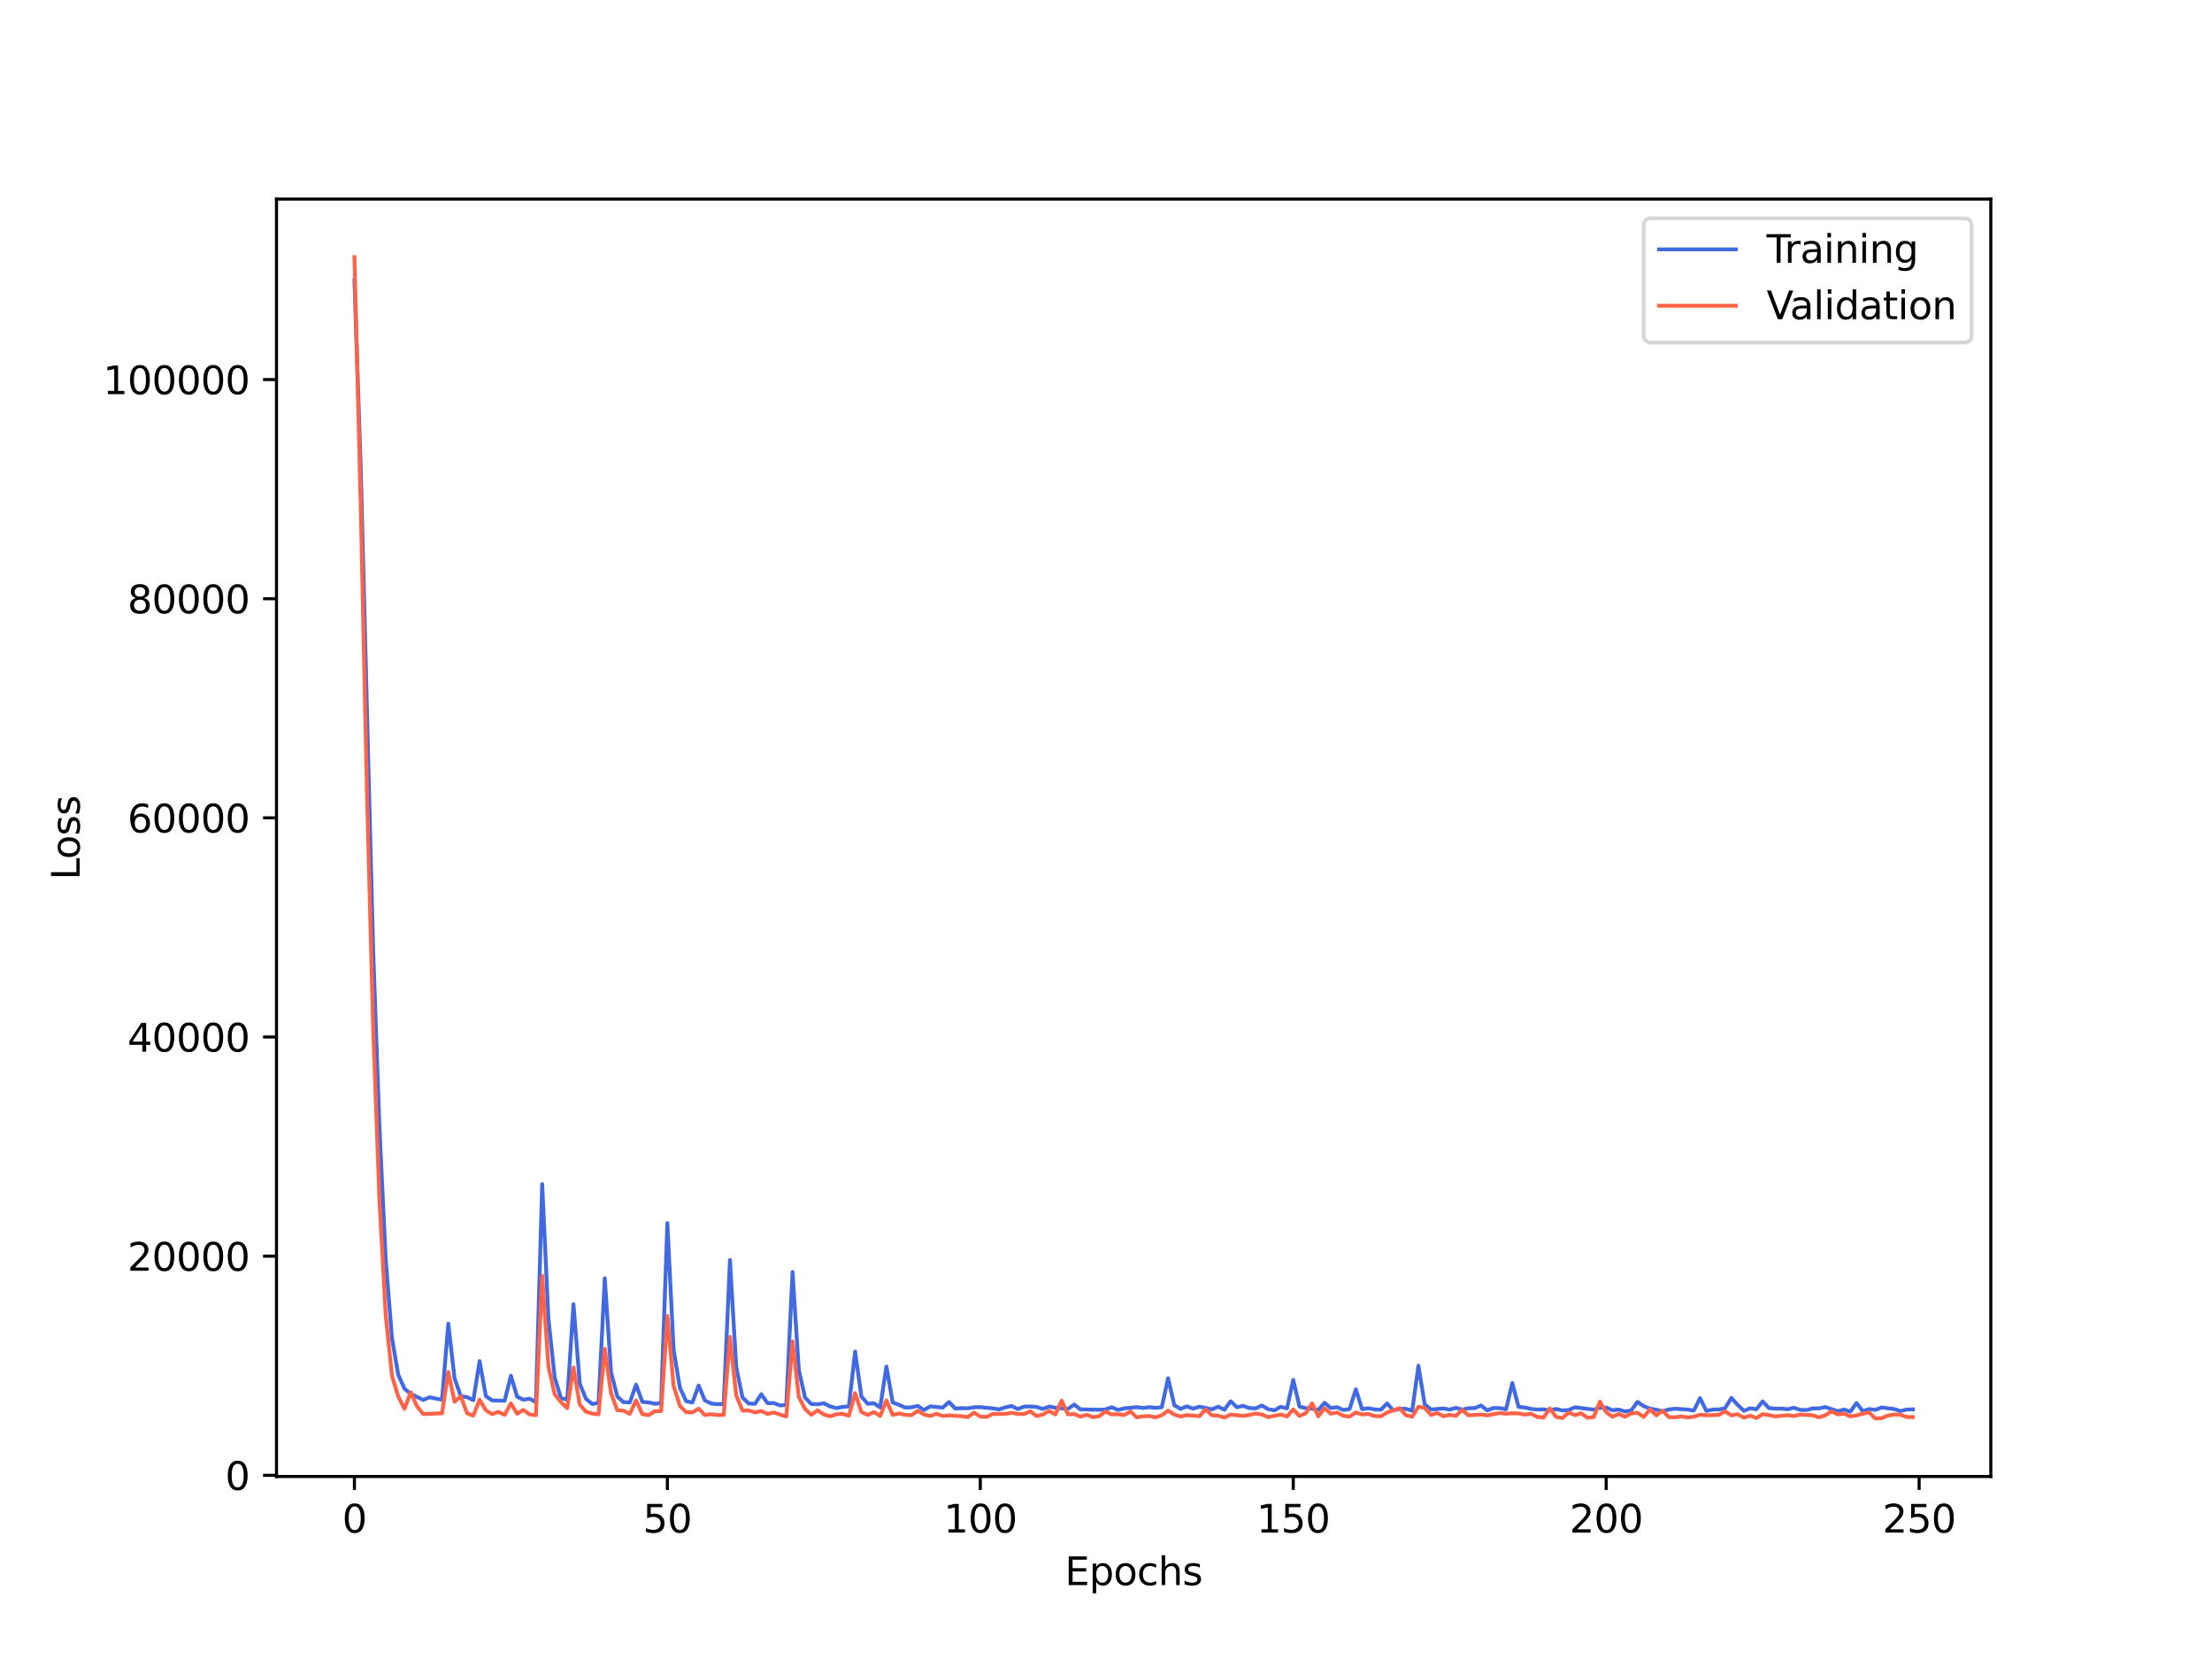 <?xml version="1.0" encoding="utf-8" standalone="no"?>
<!DOCTYPE svg PUBLIC "-//W3C//DTD SVG 1.1//EN"
  "http://www.w3.org/Graphics/SVG/1.1/DTD/svg11.dtd">
<svg xmlns:xlink="http://www.w3.org/1999/xlink" width="576pt" height="432pt" viewBox="0 0 576 432" xmlns="http://www.w3.org/2000/svg" version="1.1">
 <defs>
  <style type="text/css">*{stroke-linejoin: round; stroke-linecap: butt}</style>
 </defs>
 <g id="figure_1">
  <g id="patch_1">
   <path d="M 0 432 
L 576 432 
L 576 0 
L 0 0 
z
" style="fill: #ffffff"/>
  </g>
  <g id="axes_1">
   <g id="patch_2">
    <path d="M 72 384.48 
L 518.4 384.48 
L 518.4 51.84 
L 72 51.84 
z
" style="fill: #ffffff"/>
   </g>
   <g id="matplotlib.axis_1">
    <g id="xtick_1">
     <g id="line2d_1">
      <defs>
       <path id="mabd2ad4623" d="M 0 0 
L 0 3.5 
" style="stroke: #000000; stroke-width: 0.8"/>
      </defs>
      <g>
       <use xlink:href="#mabd2ad4623" x="92.291" y="384.48" style="stroke: #000000; stroke-width: 0.8"/>
      </g>
     </g>
     <g id="text_1">
      <!-- 0 -->
      <g transform="translate(89.11 399.078) scale(0.1 -0.1)">
       <defs>
        <path id="DejaVuSans-30" d="M 2034 4250 
Q 1547 4250 1301 3770 
Q 1056 3291 1056 2328 
Q 1056 1369 1301 889 
Q 1547 409 2034 409 
Q 2525 409 2770 889 
Q 3016 1369 3016 2328 
Q 3016 3291 2770 3770 
Q 2525 4250 2034 4250 
z
M 2034 4750 
Q 2819 4750 3233 4129 
Q 3647 3509 3647 2328 
Q 3647 1150 3233 529 
Q 2819 -91 2034 -91 
Q 1250 -91 836 529 
Q 422 1150 422 2328 
Q 422 3509 836 4129 
Q 1250 4750 2034 4750 
z
" transform="scale(0.016)"/>
       </defs>
       <use xlink:href="#DejaVuSans-30"/>
      </g>
     </g>
    </g>
    <g id="xtick_2">
     <g id="line2d_2">
      <g>
       <use xlink:href="#mabd2ad4623" x="173.781" y="384.48" style="stroke: #000000; stroke-width: 0.8"/>
      </g>
     </g>
     <g id="text_2">
      <!-- 50 -->
      <g transform="translate(167.418 399.078) scale(0.1 -0.1)">
       <defs>
        <path id="DejaVuSans-35" d="M 691 4666 
L 3169 4666 
L 3169 4134 
L 1269 4134 
L 1269 2991 
Q 1406 3038 1543 3061 
Q 1681 3084 1819 3084 
Q 2600 3084 3056 2656 
Q 3513 2228 3513 1497 
Q 3513 744 3044 326 
Q 2575 -91 1722 -91 
Q 1428 -91 1123 -41 
Q 819 9 494 109 
L 494 744 
Q 775 591 1075 516 
Q 1375 441 1709 441 
Q 2250 441 2565 725 
Q 2881 1009 2881 1497 
Q 2881 1984 2565 2268 
Q 2250 2553 1709 2553 
Q 1456 2553 1204 2497 
Q 953 2441 691 2322 
L 691 4666 
z
" transform="scale(0.016)"/>
       </defs>
       <use xlink:href="#DejaVuSans-35"/>
       <use xlink:href="#DejaVuSans-30" x="63.623"/>
      </g>
     </g>
    </g>
    <g id="xtick_3">
     <g id="line2d_3">
      <g>
       <use xlink:href="#mabd2ad4623" x="255.27" y="384.48" style="stroke: #000000; stroke-width: 0.8"/>
      </g>
     </g>
     <g id="text_3">
      <!-- 100 -->
      <g transform="translate(245.726 399.078) scale(0.1 -0.1)">
       <defs>
        <path id="DejaVuSans-31" d="M 794 531 
L 1825 531 
L 1825 4091 
L 703 3866 
L 703 4441 
L 1819 4666 
L 2450 4666 
L 2450 531 
L 3481 531 
L 3481 0 
L 794 0 
L 794 531 
z
" transform="scale(0.016)"/>
       </defs>
       <use xlink:href="#DejaVuSans-31"/>
       <use xlink:href="#DejaVuSans-30" x="63.623"/>
       <use xlink:href="#DejaVuSans-30" x="127.246"/>
      </g>
     </g>
    </g>
    <g id="xtick_4">
     <g id="line2d_4">
      <g>
       <use xlink:href="#mabd2ad4623" x="336.76" y="384.48" style="stroke: #000000; stroke-width: 0.8"/>
      </g>
     </g>
     <g id="text_4">
      <!-- 150 -->
      <g transform="translate(327.216 399.078) scale(0.1 -0.1)">
       <use xlink:href="#DejaVuSans-31"/>
       <use xlink:href="#DejaVuSans-35" x="63.623"/>
       <use xlink:href="#DejaVuSans-30" x="127.246"/>
      </g>
     </g>
    </g>
    <g id="xtick_5">
     <g id="line2d_5">
      <g>
       <use xlink:href="#mabd2ad4623" x="418.249" y="384.48" style="stroke: #000000; stroke-width: 0.8"/>
      </g>
     </g>
     <g id="text_5">
      <!-- 200 -->
      <g transform="translate(408.706 399.078) scale(0.1 -0.1)">
       <defs>
        <path id="DejaVuSans-32" d="M 1228 531 
L 3431 531 
L 3431 0 
L 469 0 
L 469 531 
Q 828 903 1448 1529 
Q 2069 2156 2228 2338 
Q 2531 2678 2651 2914 
Q 2772 3150 2772 3378 
Q 2772 3750 2511 3984 
Q 2250 4219 1831 4219 
Q 1534 4219 1204 4116 
Q 875 4013 500 3803 
L 500 4441 
Q 881 4594 1212 4672 
Q 1544 4750 1819 4750 
Q 2544 4750 2975 4387 
Q 3406 4025 3406 3419 
Q 3406 3131 3298 2873 
Q 3191 2616 2906 2266 
Q 2828 2175 2409 1742 
Q 1991 1309 1228 531 
z
" transform="scale(0.016)"/>
       </defs>
       <use xlink:href="#DejaVuSans-32"/>
       <use xlink:href="#DejaVuSans-30" x="63.623"/>
       <use xlink:href="#DejaVuSans-30" x="127.246"/>
      </g>
     </g>
    </g>
    <g id="xtick_6">
     <g id="line2d_6">
      <g>
       <use xlink:href="#mabd2ad4623" x="499.739" y="384.48" style="stroke: #000000; stroke-width: 0.8"/>
      </g>
     </g>
     <g id="text_6">
      <!-- 250 -->
      <g transform="translate(490.195 399.078) scale(0.1 -0.1)">
       <use xlink:href="#DejaVuSans-32"/>
       <use xlink:href="#DejaVuSans-35" x="63.623"/>
       <use xlink:href="#DejaVuSans-30" x="127.246"/>
      </g>
     </g>
    </g>
    <g id="text_7">
     <!-- Epochs -->
     <g transform="translate(277.284 412.757) scale(0.1 -0.1)">
      <defs>
       <path id="DejaVuSans-45" d="M 628 4666 
L 3578 4666 
L 3578 4134 
L 1259 4134 
L 1259 2753 
L 3481 2753 
L 3481 2222 
L 1259 2222 
L 1259 531 
L 3634 531 
L 3634 0 
L 628 0 
L 628 4666 
z
" transform="scale(0.016)"/>
       <path id="DejaVuSans-70" d="M 1159 525 
L 1159 -1331 
L 581 -1331 
L 581 3500 
L 1159 3500 
L 1159 2969 
Q 1341 3281 1617 3432 
Q 1894 3584 2278 3584 
Q 2916 3584 3314 3078 
Q 3713 2572 3713 1747 
Q 3713 922 3314 415 
Q 2916 -91 2278 -91 
Q 1894 -91 1617 61 
Q 1341 213 1159 525 
z
M 3116 1747 
Q 3116 2381 2855 2742 
Q 2594 3103 2138 3103 
Q 1681 3103 1420 2742 
Q 1159 2381 1159 1747 
Q 1159 1113 1420 752 
Q 1681 391 2138 391 
Q 2594 391 2855 752 
Q 3116 1113 3116 1747 
z
" transform="scale(0.016)"/>
       <path id="DejaVuSans-6f" d="M 1959 3097 
Q 1497 3097 1228 2736 
Q 959 2375 959 1747 
Q 959 1119 1226 758 
Q 1494 397 1959 397 
Q 2419 397 2687 759 
Q 2956 1122 2956 1747 
Q 2956 2369 2687 2733 
Q 2419 3097 1959 3097 
z
M 1959 3584 
Q 2709 3584 3137 3096 
Q 3566 2609 3566 1747 
Q 3566 888 3137 398 
Q 2709 -91 1959 -91 
Q 1206 -91 779 398 
Q 353 888 353 1747 
Q 353 2609 779 3096 
Q 1206 3584 1959 3584 
z
" transform="scale(0.016)"/>
       <path id="DejaVuSans-63" d="M 3122 3366 
L 3122 2828 
Q 2878 2963 2633 3030 
Q 2388 3097 2138 3097 
Q 1578 3097 1268 2742 
Q 959 2388 959 1747 
Q 959 1106 1268 751 
Q 1578 397 2138 397 
Q 2388 397 2633 464 
Q 2878 531 3122 666 
L 3122 134 
Q 2881 22 2623 -34 
Q 2366 -91 2075 -91 
Q 1284 -91 818 406 
Q 353 903 353 1747 
Q 353 2603 823 3093 
Q 1294 3584 2113 3584 
Q 2378 3584 2631 3529 
Q 2884 3475 3122 3366 
z
" transform="scale(0.016)"/>
       <path id="DejaVuSans-68" d="M 3513 2113 
L 3513 0 
L 2938 0 
L 2938 2094 
Q 2938 2591 2744 2837 
Q 2550 3084 2163 3084 
Q 1697 3084 1428 2787 
Q 1159 2491 1159 1978 
L 1159 0 
L 581 0 
L 581 4863 
L 1159 4863 
L 1159 2956 
Q 1366 3272 1645 3428 
Q 1925 3584 2291 3584 
Q 2894 3584 3203 3211 
Q 3513 2838 3513 2113 
z
" transform="scale(0.016)"/>
       <path id="DejaVuSans-73" d="M 2834 3397 
L 2834 2853 
Q 2591 2978 2328 3040 
Q 2066 3103 1784 3103 
Q 1356 3103 1142 2972 
Q 928 2841 928 2578 
Q 928 2378 1081 2264 
Q 1234 2150 1697 2047 
L 1894 2003 
Q 2506 1872 2764 1633 
Q 3022 1394 3022 966 
Q 3022 478 2636 193 
Q 2250 -91 1575 -91 
Q 1294 -91 989 -36 
Q 684 19 347 128 
L 347 722 
Q 666 556 975 473 
Q 1284 391 1588 391 
Q 1994 391 2212 530 
Q 2431 669 2431 922 
Q 2431 1156 2273 1281 
Q 2116 1406 1581 1522 
L 1381 1569 
Q 847 1681 609 1914 
Q 372 2147 372 2553 
Q 372 3047 722 3315 
Q 1072 3584 1716 3584 
Q 2034 3584 2315 3537 
Q 2597 3491 2834 3397 
z
" transform="scale(0.016)"/>
      </defs>
      <use xlink:href="#DejaVuSans-45"/>
      <use xlink:href="#DejaVuSans-70" x="63.184"/>
      <use xlink:href="#DejaVuSans-6f" x="126.66"/>
      <use xlink:href="#DejaVuSans-63" x="187.842"/>
      <use xlink:href="#DejaVuSans-68" x="242.822"/>
      <use xlink:href="#DejaVuSans-73" x="306.201"/>
     </g>
    </g>
   </g>
   <g id="matplotlib.axis_2">
    <g id="ytick_1">
     <g id="line2d_7">
      <defs>
       <path id="me2bf010898" d="M 0 0 
L -3.5 0 
" style="stroke: #000000; stroke-width: 0.8"/>
      </defs>
      <g>
       <use xlink:href="#me2bf010898" x="72" y="384.163" style="stroke: #000000; stroke-width: 0.8"/>
      </g>
     </g>
     <g id="text_8">
      <!-- 0 -->
      <g transform="translate(58.638 387.962) scale(0.1 -0.1)">
       <use xlink:href="#DejaVuSans-30"/>
      </g>
     </g>
    </g>
    <g id="ytick_2">
     <g id="line2d_8">
      <g>
       <use xlink:href="#me2bf010898" x="72" y="327.099" style="stroke: #000000; stroke-width: 0.8"/>
      </g>
     </g>
     <g id="text_9">
      <!-- 20000 -->
      <g transform="translate(33.188 330.898) scale(0.1 -0.1)">
       <use xlink:href="#DejaVuSans-32"/>
       <use xlink:href="#DejaVuSans-30" x="63.623"/>
       <use xlink:href="#DejaVuSans-30" x="127.246"/>
       <use xlink:href="#DejaVuSans-30" x="190.869"/>
       <use xlink:href="#DejaVuSans-30" x="254.492"/>
      </g>
     </g>
    </g>
    <g id="ytick_3">
     <g id="line2d_9">
      <g>
       <use xlink:href="#me2bf010898" x="72" y="270.034" style="stroke: #000000; stroke-width: 0.8"/>
      </g>
     </g>
     <g id="text_10">
      <!-- 40000 -->
      <g transform="translate(33.188 273.833) scale(0.1 -0.1)">
       <defs>
        <path id="DejaVuSans-34" d="M 2419 4116 
L 825 1625 
L 2419 1625 
L 2419 4116 
z
M 2253 4666 
L 3047 4666 
L 3047 1625 
L 3713 1625 
L 3713 1100 
L 3047 1100 
L 3047 0 
L 2419 0 
L 2419 1100 
L 313 1100 
L 313 1709 
L 2253 4666 
z
" transform="scale(0.016)"/>
       </defs>
       <use xlink:href="#DejaVuSans-34"/>
       <use xlink:href="#DejaVuSans-30" x="63.623"/>
       <use xlink:href="#DejaVuSans-30" x="127.246"/>
       <use xlink:href="#DejaVuSans-30" x="190.869"/>
       <use xlink:href="#DejaVuSans-30" x="254.492"/>
      </g>
     </g>
    </g>
    <g id="ytick_4">
     <g id="line2d_10">
      <g>
       <use xlink:href="#me2bf010898" x="72" y="212.969" style="stroke: #000000; stroke-width: 0.8"/>
      </g>
     </g>
     <g id="text_11">
      <!-- 60000 -->
      <g transform="translate(33.188 216.769) scale(0.1 -0.1)">
       <defs>
        <path id="DejaVuSans-36" d="M 2113 2584 
Q 1688 2584 1439 2293 
Q 1191 2003 1191 1497 
Q 1191 994 1439 701 
Q 1688 409 2113 409 
Q 2538 409 2786 701 
Q 3034 994 3034 1497 
Q 3034 2003 2786 2293 
Q 2538 2584 2113 2584 
z
M 3366 4563 
L 3366 3988 
Q 3128 4100 2886 4159 
Q 2644 4219 2406 4219 
Q 1781 4219 1451 3797 
Q 1122 3375 1075 2522 
Q 1259 2794 1537 2939 
Q 1816 3084 2150 3084 
Q 2853 3084 3261 2657 
Q 3669 2231 3669 1497 
Q 3669 778 3244 343 
Q 2819 -91 2113 -91 
Q 1303 -91 875 529 
Q 447 1150 447 2328 
Q 447 3434 972 4092 
Q 1497 4750 2381 4750 
Q 2619 4750 2861 4703 
Q 3103 4656 3366 4563 
z
" transform="scale(0.016)"/>
       </defs>
       <use xlink:href="#DejaVuSans-36"/>
       <use xlink:href="#DejaVuSans-30" x="63.623"/>
       <use xlink:href="#DejaVuSans-30" x="127.246"/>
       <use xlink:href="#DejaVuSans-30" x="190.869"/>
       <use xlink:href="#DejaVuSans-30" x="254.492"/>
      </g>
     </g>
    </g>
    <g id="ytick_5">
     <g id="line2d_11">
      <g>
       <use xlink:href="#me2bf010898" x="72" y="155.905" style="stroke: #000000; stroke-width: 0.8"/>
      </g>
     </g>
     <g id="text_12">
      <!-- 80000 -->
      <g transform="translate(33.188 159.704) scale(0.1 -0.1)">
       <defs>
        <path id="DejaVuSans-38" d="M 2034 2216 
Q 1584 2216 1326 1975 
Q 1069 1734 1069 1313 
Q 1069 891 1326 650 
Q 1584 409 2034 409 
Q 2484 409 2743 651 
Q 3003 894 3003 1313 
Q 3003 1734 2745 1975 
Q 2488 2216 2034 2216 
z
M 1403 2484 
Q 997 2584 770 2862 
Q 544 3141 544 3541 
Q 544 4100 942 4425 
Q 1341 4750 2034 4750 
Q 2731 4750 3128 4425 
Q 3525 4100 3525 3541 
Q 3525 3141 3298 2862 
Q 3072 2584 2669 2484 
Q 3125 2378 3379 2068 
Q 3634 1759 3634 1313 
Q 3634 634 3220 271 
Q 2806 -91 2034 -91 
Q 1263 -91 848 271 
Q 434 634 434 1313 
Q 434 1759 690 2068 
Q 947 2378 1403 2484 
z
M 1172 3481 
Q 1172 3119 1398 2916 
Q 1625 2713 2034 2713 
Q 2441 2713 2670 2916 
Q 2900 3119 2900 3481 
Q 2900 3844 2670 4047 
Q 2441 4250 2034 4250 
Q 1625 4250 1398 4047 
Q 1172 3844 1172 3481 
z
" transform="scale(0.016)"/>
       </defs>
       <use xlink:href="#DejaVuSans-38"/>
       <use xlink:href="#DejaVuSans-30" x="63.623"/>
       <use xlink:href="#DejaVuSans-30" x="127.246"/>
       <use xlink:href="#DejaVuSans-30" x="190.869"/>
       <use xlink:href="#DejaVuSans-30" x="254.492"/>
      </g>
     </g>
    </g>
    <g id="ytick_6">
     <g id="line2d_12">
      <g>
       <use xlink:href="#me2bf010898" x="72" y="98.84" style="stroke: #000000; stroke-width: 0.8"/>
      </g>
     </g>
     <g id="text_13">
      <!-- 100000 -->
      <g transform="translate(26.825 102.639) scale(0.1 -0.1)">
       <use xlink:href="#DejaVuSans-31"/>
       <use xlink:href="#DejaVuSans-30" x="63.623"/>
       <use xlink:href="#DejaVuSans-30" x="127.246"/>
       <use xlink:href="#DejaVuSans-30" x="190.869"/>
       <use xlink:href="#DejaVuSans-30" x="254.492"/>
       <use xlink:href="#DejaVuSans-30" x="318.115"/>
      </g>
     </g>
    </g>
    <g id="text_14">
     <!-- Loss -->
     <g transform="translate(20.745 229.127) rotate(-90) scale(0.1 -0.1)">
      <defs>
       <path id="DejaVuSans-4c" d="M 628 4666 
L 1259 4666 
L 1259 531 
L 3531 531 
L 3531 0 
L 628 0 
L 628 4666 
z
" transform="scale(0.016)"/>
      </defs>
      <use xlink:href="#DejaVuSans-4c"/>
      <use xlink:href="#DejaVuSans-6f" x="53.963"/>
      <use xlink:href="#DejaVuSans-73" x="115.145"/>
      <use xlink:href="#DejaVuSans-73" x="167.244"/>
     </g>
    </g>
   </g>
   <g id="line2d_13">
    <path d="M 92.291 73.017 
L 93.921 121.437 
L 97.18 247.765 
L 98.81 293.659 
L 100.44 327.983 
L 102.07 348.423 
L 103.699 357.986 
L 105.329 361.619 
L 106.959 362.969 
L 110.219 364.542 
L 111.848 363.853 
L 115.108 364.501 
L 116.738 344.667 
L 118.368 358.939 
L 119.997 363.574 
L 121.627 363.811 
L 123.257 364.618 
L 124.887 354.429 
L 126.517 363.549 
L 128.146 364.669 
L 131.406 364.755 
L 133.036 358.247 
L 134.665 363.711 
L 136.295 364.486 
L 137.925 364.216 
L 139.555 365.132 
L 141.185 308.34 
L 142.814 343.49 
L 144.444 358.674 
L 146.074 364.094 
L 147.704 364.456 
L 149.334 339.616 
L 150.963 360.297 
L 152.593 364.275 
L 154.223 365.606 
L 155.853 365.318 
L 157.483 332.859 
L 159.112 357.264 
L 160.742 363.649 
L 162.372 365.123 
L 164.002 365.197 
L 165.632 360.552 
L 167.261 365.037 
L 168.891 365.194 
L 170.521 365.527 
L 172.151 365.418 
L 173.781 318.509 
L 175.41 351.513 
L 177.04 361.356 
L 178.67 364.865 
L 180.3 365.2 
L 181.929 360.787 
L 183.559 364.694 
L 185.189 365.473 
L 186.819 365.645 
L 188.449 365.619 
L 190.078 328.093 
L 191.708 355.933 
L 193.338 363.901 
L 194.968 365.463 
L 196.598 365.561 
L 198.227 363.059 
L 199.857 365.355 
L 201.487 365.36 
L 203.117 365.982 
L 204.747 365.837 
L 206.376 331.225 
L 208.006 356.701 
L 209.636 363.939 
L 211.266 365.586 
L 212.896 365.675 
L 214.525 365.401 
L 216.155 366.231 
L 217.785 366.659 
L 219.415 366.361 
L 221.044 366.226 
L 222.674 351.942 
L 224.304 363.674 
L 225.934 365.53 
L 227.564 365.428 
L 229.193 366.48 
L 230.823 355.854 
L 232.453 365.214 
L 234.083 365.803 
L 235.713 366.523 
L 237.342 366.466 
L 238.972 366.091 
L 240.602 367.169 
L 242.232 366.206 
L 245.491 366.539 
L 247.121 365.075 
L 248.751 366.784 
L 250.381 366.68 
L 252.011 366.714 
L 253.64 366.45 
L 255.27 366.414 
L 258.53 366.737 
L 260.159 367.014 
L 261.789 366.473 
L 263.419 366.112 
L 265.049 366.915 
L 266.679 366.269 
L 268.308 366.249 
L 269.938 366.364 
L 271.568 366.873 
L 273.198 366.258 
L 274.828 366.58 
L 278.087 366.882 
L 279.717 365.75 
L 281.347 366.996 
L 286.236 367.093 
L 287.866 367.022 
L 289.496 366.435 
L 291.126 367.143 
L 292.755 366.734 
L 296.015 366.416 
L 297.645 366.622 
L 299.274 366.42 
L 300.904 366.614 
L 302.534 366.421 
L 304.164 358.899 
L 305.794 365.922 
L 307.423 366.876 
L 309.053 366.203 
L 310.683 366.806 
L 312.313 366.304 
L 315.572 366.989 
L 317.202 366.296 
L 318.832 367.09 
L 320.462 364.889 
L 322.092 366.448 
L 323.721 366.082 
L 325.351 366.665 
L 326.981 366.732 
L 328.611 366 
L 330.241 366.951 
L 331.87 367.247 
L 333.5 366.332 
L 335.13 366.727 
L 336.76 359.322 
L 338.389 366.268 
L 340.019 366.681 
L 341.649 366.803 
L 343.279 367.135 
L 344.909 365.285 
L 346.538 366.659 
L 348.168 366.428 
L 349.798 367.158 
L 351.428 366.907 
L 353.058 361.779 
L 354.687 366.944 
L 356.317 366.703 
L 357.947 367.007 
L 359.577 367.092 
L 361.207 365.452 
L 362.836 367.292 
L 364.466 366.857 
L 366.096 366.842 
L 367.726 367.364 
L 369.356 355.643 
L 370.985 365.676 
L 372.615 367.041 
L 375.875 366.761 
L 377.504 367.047 
L 379.134 366.599 
L 380.764 367.073 
L 382.394 366.686 
L 384.024 366.67 
L 385.653 365.98 
L 387.283 367.268 
L 388.913 366.629 
L 390.543 366.664 
L 392.173 366.973 
L 393.802 360.132 
L 395.432 366.361 
L 397.062 366.503 
L 398.692 366.881 
L 400.322 367.047 
L 401.951 366.995 
L 403.581 367.242 
L 405.211 366.904 
L 406.841 367.264 
L 408.471 367.184 
L 410.1 366.456 
L 414.99 367.057 
L 416.619 366.602 
L 418.249 366.539 
L 419.879 367.222 
L 421.509 367.04 
L 423.139 367.544 
L 424.768 367.274 
L 426.398 365.056 
L 428.028 366.169 
L 429.658 366.805 
L 431.288 367.088 
L 432.917 367.5 
L 434.547 367.025 
L 436.177 366.825 
L 439.437 367.054 
L 441.066 367.317 
L 442.696 364.079 
L 444.326 367.386 
L 445.956 367.043 
L 447.586 367.023 
L 449.215 366.7 
L 450.845 364.014 
L 452.475 365.828 
L 454.105 367.382 
L 455.735 366.725 
L 457.364 366.963 
L 458.994 364.928 
L 460.624 366.645 
L 462.254 366.807 
L 463.883 366.798 
L 465.513 366.977 
L 467.143 366.564 
L 468.773 367.124 
L 470.403 367.178 
L 472.032 366.733 
L 473.662 366.749 
L 475.292 366.386 
L 478.552 367.475 
L 480.181 367.028 
L 481.811 367.604 
L 483.441 365.347 
L 485.071 367.465 
L 486.701 366.924 
L 488.33 367.125 
L 489.96 366.488 
L 493.22 366.906 
L 494.85 367.435 
L 496.479 367.047 
L 498.109 366.998 
L 498.109 366.998 
" clip-path="url(#pa6dac51245)" style="fill: none; stroke: #4169e1; stroke-linecap: square"/>
   </g>
   <g id="line2d_14">
    <path d="M 92.291 66.96 
L 93.921 131.172 
L 95.55 206.055 
L 97.18 268.052 
L 98.81 312.483 
L 100.44 342.476 
L 102.07 358.25 
L 103.699 363.62 
L 105.329 366.866 
L 106.959 362.534 
L 108.589 366.209 
L 110.219 368.22 
L 115.108 368.017 
L 116.738 357.24 
L 118.368 365.009 
L 119.997 363.603 
L 121.627 368.017 
L 123.257 368.619 
L 124.887 364.497 
L 126.517 367.224 
L 128.146 368.241 
L 129.776 367.635 
L 131.406 368.44 
L 133.036 365.423 
L 134.665 368.132 
L 136.295 367.137 
L 137.925 368.325 
L 139.555 368.523 
L 141.185 332.227 
L 142.814 355.847 
L 144.444 363.088 
L 146.074 365.105 
L 147.704 366.704 
L 149.334 356.088 
L 150.963 365.744 
L 152.593 367.601 
L 154.223 368.082 
L 155.853 368.297 
L 157.483 351.234 
L 159.112 362.788 
L 160.742 367.218 
L 162.372 367.331 
L 164.002 368.176 
L 165.632 364.665 
L 167.261 368.24 
L 168.891 368.495 
L 170.521 367.488 
L 172.151 367.434 
L 173.781 342.673 
L 175.41 360.91 
L 177.04 366.091 
L 178.67 367.702 
L 180.3 367.802 
L 181.929 366.814 
L 183.559 368.47 
L 185.189 368.26 
L 186.819 368.462 
L 188.449 368.428 
L 190.078 348.143 
L 191.708 363.347 
L 193.338 367.319 
L 194.968 367.287 
L 196.598 367.79 
L 198.227 367.423 
L 199.857 368.185 
L 201.487 367.819 
L 204.747 368.852 
L 206.376 349.307 
L 208.006 363.722 
L 209.636 366.911 
L 211.266 368.408 
L 212.896 367.24 
L 214.525 368.312 
L 216.155 368.803 
L 217.785 368.277 
L 219.415 368.168 
L 221.044 368.659 
L 222.674 362.793 
L 224.304 367.687 
L 225.934 368.437 
L 227.564 367.706 
L 229.193 368.724 
L 230.823 364.663 
L 232.453 368.436 
L 234.083 368.07 
L 235.713 368.422 
L 237.342 368.517 
L 238.972 367.378 
L 240.602 368.344 
L 242.232 368.715 
L 243.862 368.153 
L 245.491 368.707 
L 247.121 368.559 
L 250.381 368.788 
L 252.011 369.005 
L 253.64 367.836 
L 255.27 368.878 
L 256.9 368.965 
L 258.53 368.185 
L 261.789 368.177 
L 263.419 367.888 
L 265.049 368.195 
L 266.679 368.215 
L 268.308 367.496 
L 269.938 368.749 
L 271.568 368.328 
L 273.198 367.397 
L 274.828 368.32 
L 276.457 364.732 
L 278.087 368.296 
L 279.717 368.213 
L 281.347 368.901 
L 282.977 368.389 
L 284.606 369.033 
L 286.236 368.778 
L 287.866 367.556 
L 289.496 368.308 
L 291.126 368.261 
L 292.755 368.474 
L 294.385 367.546 
L 296.015 369.074 
L 297.645 368.801 
L 299.274 368.735 
L 300.904 369.074 
L 302.534 368.536 
L 304.164 367.335 
L 305.794 368.344 
L 307.423 368.854 
L 309.053 368.496 
L 312.313 368.765 
L 313.943 367.024 
L 315.572 368.53 
L 317.202 368.637 
L 318.832 369.14 
L 320.462 368.351 
L 323.721 368.681 
L 325.351 368.452 
L 326.981 368.097 
L 328.611 368.342 
L 330.241 369.016 
L 333.5 368.343 
L 335.13 368.835 
L 336.76 367.012 
L 338.389 368.708 
L 340.019 368.013 
L 341.649 365.425 
L 343.279 368.81 
L 344.909 366.709 
L 346.538 368.119 
L 348.168 367.815 
L 349.798 368.681 
L 351.428 368.887 
L 353.058 367.815 
L 354.687 368.331 
L 356.317 368.191 
L 357.947 368.748 
L 359.577 368.796 
L 361.207 367.812 
L 364.466 366.674 
L 366.096 368.529 
L 367.726 368.919 
L 369.356 366.31 
L 370.985 366.607 
L 372.615 368.458 
L 374.245 367.949 
L 375.875 368.783 
L 377.504 368.435 
L 379.134 368.675 
L 380.764 367.15 
L 382.394 368.55 
L 385.653 368.341 
L 387.283 368.56 
L 390.543 367.942 
L 392.173 368.128 
L 393.802 368.007 
L 395.432 368.063 
L 397.062 368.359 
L 398.692 368.139 
L 400.322 368.965 
L 401.951 369.13 
L 403.581 366.762 
L 405.211 368.959 
L 406.841 369.27 
L 408.471 367.814 
L 410.1 368.486 
L 411.73 368.028 
L 413.36 369.174 
L 414.99 369.025 
L 416.619 364.977 
L 418.249 367.741 
L 419.879 368.907 
L 421.509 368.191 
L 423.139 368.913 
L 424.768 368.048 
L 426.398 367.897 
L 428.028 368.968 
L 429.658 366.988 
L 431.288 368.556 
L 432.917 367.347 
L 434.547 369.003 
L 436.177 369.073 
L 437.807 368.832 
L 439.437 369.102 
L 441.066 368.925 
L 442.696 368.388 
L 444.326 368.536 
L 447.586 368.435 
L 449.215 367.5 
L 450.845 368.553 
L 452.475 368.256 
L 454.105 369.156 
L 455.735 368.65 
L 457.364 369.235 
L 458.994 368.255 
L 460.624 368.479 
L 462.254 368.85 
L 465.513 368.501 
L 467.143 368.717 
L 468.773 368.348 
L 472.032 368.53 
L 473.662 369.081 
L 475.292 368.545 
L 476.922 367.529 
L 478.552 368.304 
L 480.181 368.117 
L 481.811 368.823 
L 483.441 368.575 
L 485.071 368.112 
L 486.701 367.793 
L 488.33 369.36 
L 489.96 369.286 
L 491.59 368.61 
L 493.22 368.353 
L 494.85 368.381 
L 496.479 368.986 
L 498.109 369.006 
L 498.109 369.006 
" clip-path="url(#pa6dac51245)" style="fill: none; stroke: #ff6347; stroke-linecap: square"/>
   </g>
   <g id="patch_3">
    <path d="M 72 384.48 
L 72 51.84 
" style="fill: none; stroke: #000000; stroke-width: 0.8; stroke-linejoin: miter; stroke-linecap: square"/>
   </g>
   <g id="patch_4">
    <path d="M 518.4 384.48 
L 518.4 51.84 
" style="fill: none; stroke: #000000; stroke-width: 0.8; stroke-linejoin: miter; stroke-linecap: square"/>
   </g>
   <g id="patch_5">
    <path d="M 72 384.48 
L 518.4 384.48 
" style="fill: none; stroke: #000000; stroke-width: 0.8; stroke-linejoin: miter; stroke-linecap: square"/>
   </g>
   <g id="patch_6">
    <path d="M 72 51.84 
L 518.4 51.84 
" style="fill: none; stroke: #000000; stroke-width: 0.8; stroke-linejoin: miter; stroke-linecap: square"/>
   </g>
   <g id="legend_1">
    <g id="patch_7">
     <path d="M 430.019 89.196 
L 511.4 89.196 
Q 513.4 89.196 513.4 87.196 
L 513.4 58.84 
Q 513.4 56.84 511.4 56.84 
L 430.019 56.84 
Q 428.019 56.84 428.019 58.84 
L 428.019 87.196 
Q 428.019 89.196 430.019 89.196 
z
" style="fill: #ffffff; opacity: 0.8; stroke: #cccccc; stroke-linejoin: miter"/>
    </g>
    <g id="line2d_15">
     <path d="M 432.019 64.938 
L 442.019 64.938 
L 452.019 64.938 
" style="fill: none; stroke: #4169e1; stroke-linecap: square"/>
    </g>
    <g id="text_15">
     <!-- Training -->
     <g transform="translate(460.019 68.438) scale(0.1 -0.1)">
      <defs>
       <path id="DejaVuSans-54" d="M -19 4666 
L 3928 4666 
L 3928 4134 
L 2272 4134 
L 2272 0 
L 1638 0 
L 1638 4134 
L -19 4134 
L -19 4666 
z
" transform="scale(0.016)"/>
       <path id="DejaVuSans-72" d="M 2631 2963 
Q 2534 3019 2420 3045 
Q 2306 3072 2169 3072 
Q 1681 3072 1420 2755 
Q 1159 2438 1159 1844 
L 1159 0 
L 581 0 
L 581 3500 
L 1159 3500 
L 1159 2956 
Q 1341 3275 1631 3429 
Q 1922 3584 2338 3584 
Q 2397 3584 2469 3576 
Q 2541 3569 2628 3553 
L 2631 2963 
z
" transform="scale(0.016)"/>
       <path id="DejaVuSans-61" d="M 2194 1759 
Q 1497 1759 1228 1600 
Q 959 1441 959 1056 
Q 959 750 1161 570 
Q 1363 391 1709 391 
Q 2188 391 2477 730 
Q 2766 1069 2766 1631 
L 2766 1759 
L 2194 1759 
z
M 3341 1997 
L 3341 0 
L 2766 0 
L 2766 531 
Q 2569 213 2275 61 
Q 1981 -91 1556 -91 
Q 1019 -91 701 211 
Q 384 513 384 1019 
Q 384 1609 779 1909 
Q 1175 2209 1959 2209 
L 2766 2209 
L 2766 2266 
Q 2766 2663 2505 2880 
Q 2244 3097 1772 3097 
Q 1472 3097 1187 3025 
Q 903 2953 641 2809 
L 641 3341 
Q 956 3463 1253 3523 
Q 1550 3584 1831 3584 
Q 2591 3584 2966 3190 
Q 3341 2797 3341 1997 
z
" transform="scale(0.016)"/>
       <path id="DejaVuSans-69" d="M 603 3500 
L 1178 3500 
L 1178 0 
L 603 0 
L 603 3500 
z
M 603 4863 
L 1178 4863 
L 1178 4134 
L 603 4134 
L 603 4863 
z
" transform="scale(0.016)"/>
       <path id="DejaVuSans-6e" d="M 3513 2113 
L 3513 0 
L 2938 0 
L 2938 2094 
Q 2938 2591 2744 2837 
Q 2550 3084 2163 3084 
Q 1697 3084 1428 2787 
Q 1159 2491 1159 1978 
L 1159 0 
L 581 0 
L 581 3500 
L 1159 3500 
L 1159 2956 
Q 1366 3272 1645 3428 
Q 1925 3584 2291 3584 
Q 2894 3584 3203 3211 
Q 3513 2838 3513 2113 
z
" transform="scale(0.016)"/>
       <path id="DejaVuSans-67" d="M 2906 1791 
Q 2906 2416 2648 2759 
Q 2391 3103 1925 3103 
Q 1463 3103 1205 2759 
Q 947 2416 947 1791 
Q 947 1169 1205 825 
Q 1463 481 1925 481 
Q 2391 481 2648 825 
Q 2906 1169 2906 1791 
z
M 3481 434 
Q 3481 -459 3084 -895 
Q 2688 -1331 1869 -1331 
Q 1566 -1331 1297 -1286 
Q 1028 -1241 775 -1147 
L 775 -588 
Q 1028 -725 1275 -790 
Q 1522 -856 1778 -856 
Q 2344 -856 2625 -561 
Q 2906 -266 2906 331 
L 2906 616 
Q 2728 306 2450 153 
Q 2172 0 1784 0 
Q 1141 0 747 490 
Q 353 981 353 1791 
Q 353 2603 747 3093 
Q 1141 3584 1784 3584 
Q 2172 3584 2450 3431 
Q 2728 3278 2906 2969 
L 2906 3500 
L 3481 3500 
L 3481 434 
z
" transform="scale(0.016)"/>
      </defs>
      <use xlink:href="#DejaVuSans-54"/>
      <use xlink:href="#DejaVuSans-72" x="46.334"/>
      <use xlink:href="#DejaVuSans-61" x="87.447"/>
      <use xlink:href="#DejaVuSans-69" x="148.727"/>
      <use xlink:href="#DejaVuSans-6e" x="176.51"/>
      <use xlink:href="#DejaVuSans-69" x="239.889"/>
      <use xlink:href="#DejaVuSans-6e" x="267.672"/>
      <use xlink:href="#DejaVuSans-67" x="331.051"/>
     </g>
    </g>
    <g id="line2d_16">
     <path d="M 432.019 79.617 
L 442.019 79.617 
L 452.019 79.617 
" style="fill: none; stroke: #ff6347; stroke-linecap: square"/>
    </g>
    <g id="text_16">
     <!-- Validation -->
     <g transform="translate(460.019 83.117) scale(0.1 -0.1)">
      <defs>
       <path id="DejaVuSans-56" d="M 1831 0 
L 50 4666 
L 709 4666 
L 2188 738 
L 3669 4666 
L 4325 4666 
L 2547 0 
L 1831 0 
z
" transform="scale(0.016)"/>
       <path id="DejaVuSans-6c" d="M 603 4863 
L 1178 4863 
L 1178 0 
L 603 0 
L 603 4863 
z
" transform="scale(0.016)"/>
       <path id="DejaVuSans-64" d="M 2906 2969 
L 2906 4863 
L 3481 4863 
L 3481 0 
L 2906 0 
L 2906 525 
Q 2725 213 2448 61 
Q 2172 -91 1784 -91 
Q 1150 -91 751 415 
Q 353 922 353 1747 
Q 353 2572 751 3078 
Q 1150 3584 1784 3584 
Q 2172 3584 2448 3432 
Q 2725 3281 2906 2969 
z
M 947 1747 
Q 947 1113 1208 752 
Q 1469 391 1925 391 
Q 2381 391 2643 752 
Q 2906 1113 2906 1747 
Q 2906 2381 2643 2742 
Q 2381 3103 1925 3103 
Q 1469 3103 1208 2742 
Q 947 2381 947 1747 
z
" transform="scale(0.016)"/>
       <path id="DejaVuSans-74" d="M 1172 4494 
L 1172 3500 
L 2356 3500 
L 2356 3053 
L 1172 3053 
L 1172 1153 
Q 1172 725 1289 603 
Q 1406 481 1766 481 
L 2356 481 
L 2356 0 
L 1766 0 
Q 1100 0 847 248 
Q 594 497 594 1153 
L 594 3053 
L 172 3053 
L 172 3500 
L 594 3500 
L 594 4494 
L 1172 4494 
z
" transform="scale(0.016)"/>
      </defs>
      <use xlink:href="#DejaVuSans-56"/>
      <use xlink:href="#DejaVuSans-61" x="60.658"/>
      <use xlink:href="#DejaVuSans-6c" x="121.938"/>
      <use xlink:href="#DejaVuSans-69" x="149.721"/>
      <use xlink:href="#DejaVuSans-64" x="177.504"/>
      <use xlink:href="#DejaVuSans-61" x="240.98"/>
      <use xlink:href="#DejaVuSans-74" x="302.26"/>
      <use xlink:href="#DejaVuSans-69" x="341.469"/>
      <use xlink:href="#DejaVuSans-6f" x="369.252"/>
      <use xlink:href="#DejaVuSans-6e" x="430.434"/>
     </g>
    </g>
   </g>
  </g>
 </g>
 <defs>
  <clipPath id="pa6dac51245">
   <rect x="72" y="51.84" width="446.4" height="332.64"/>
  </clipPath>
 </defs>
</svg>
